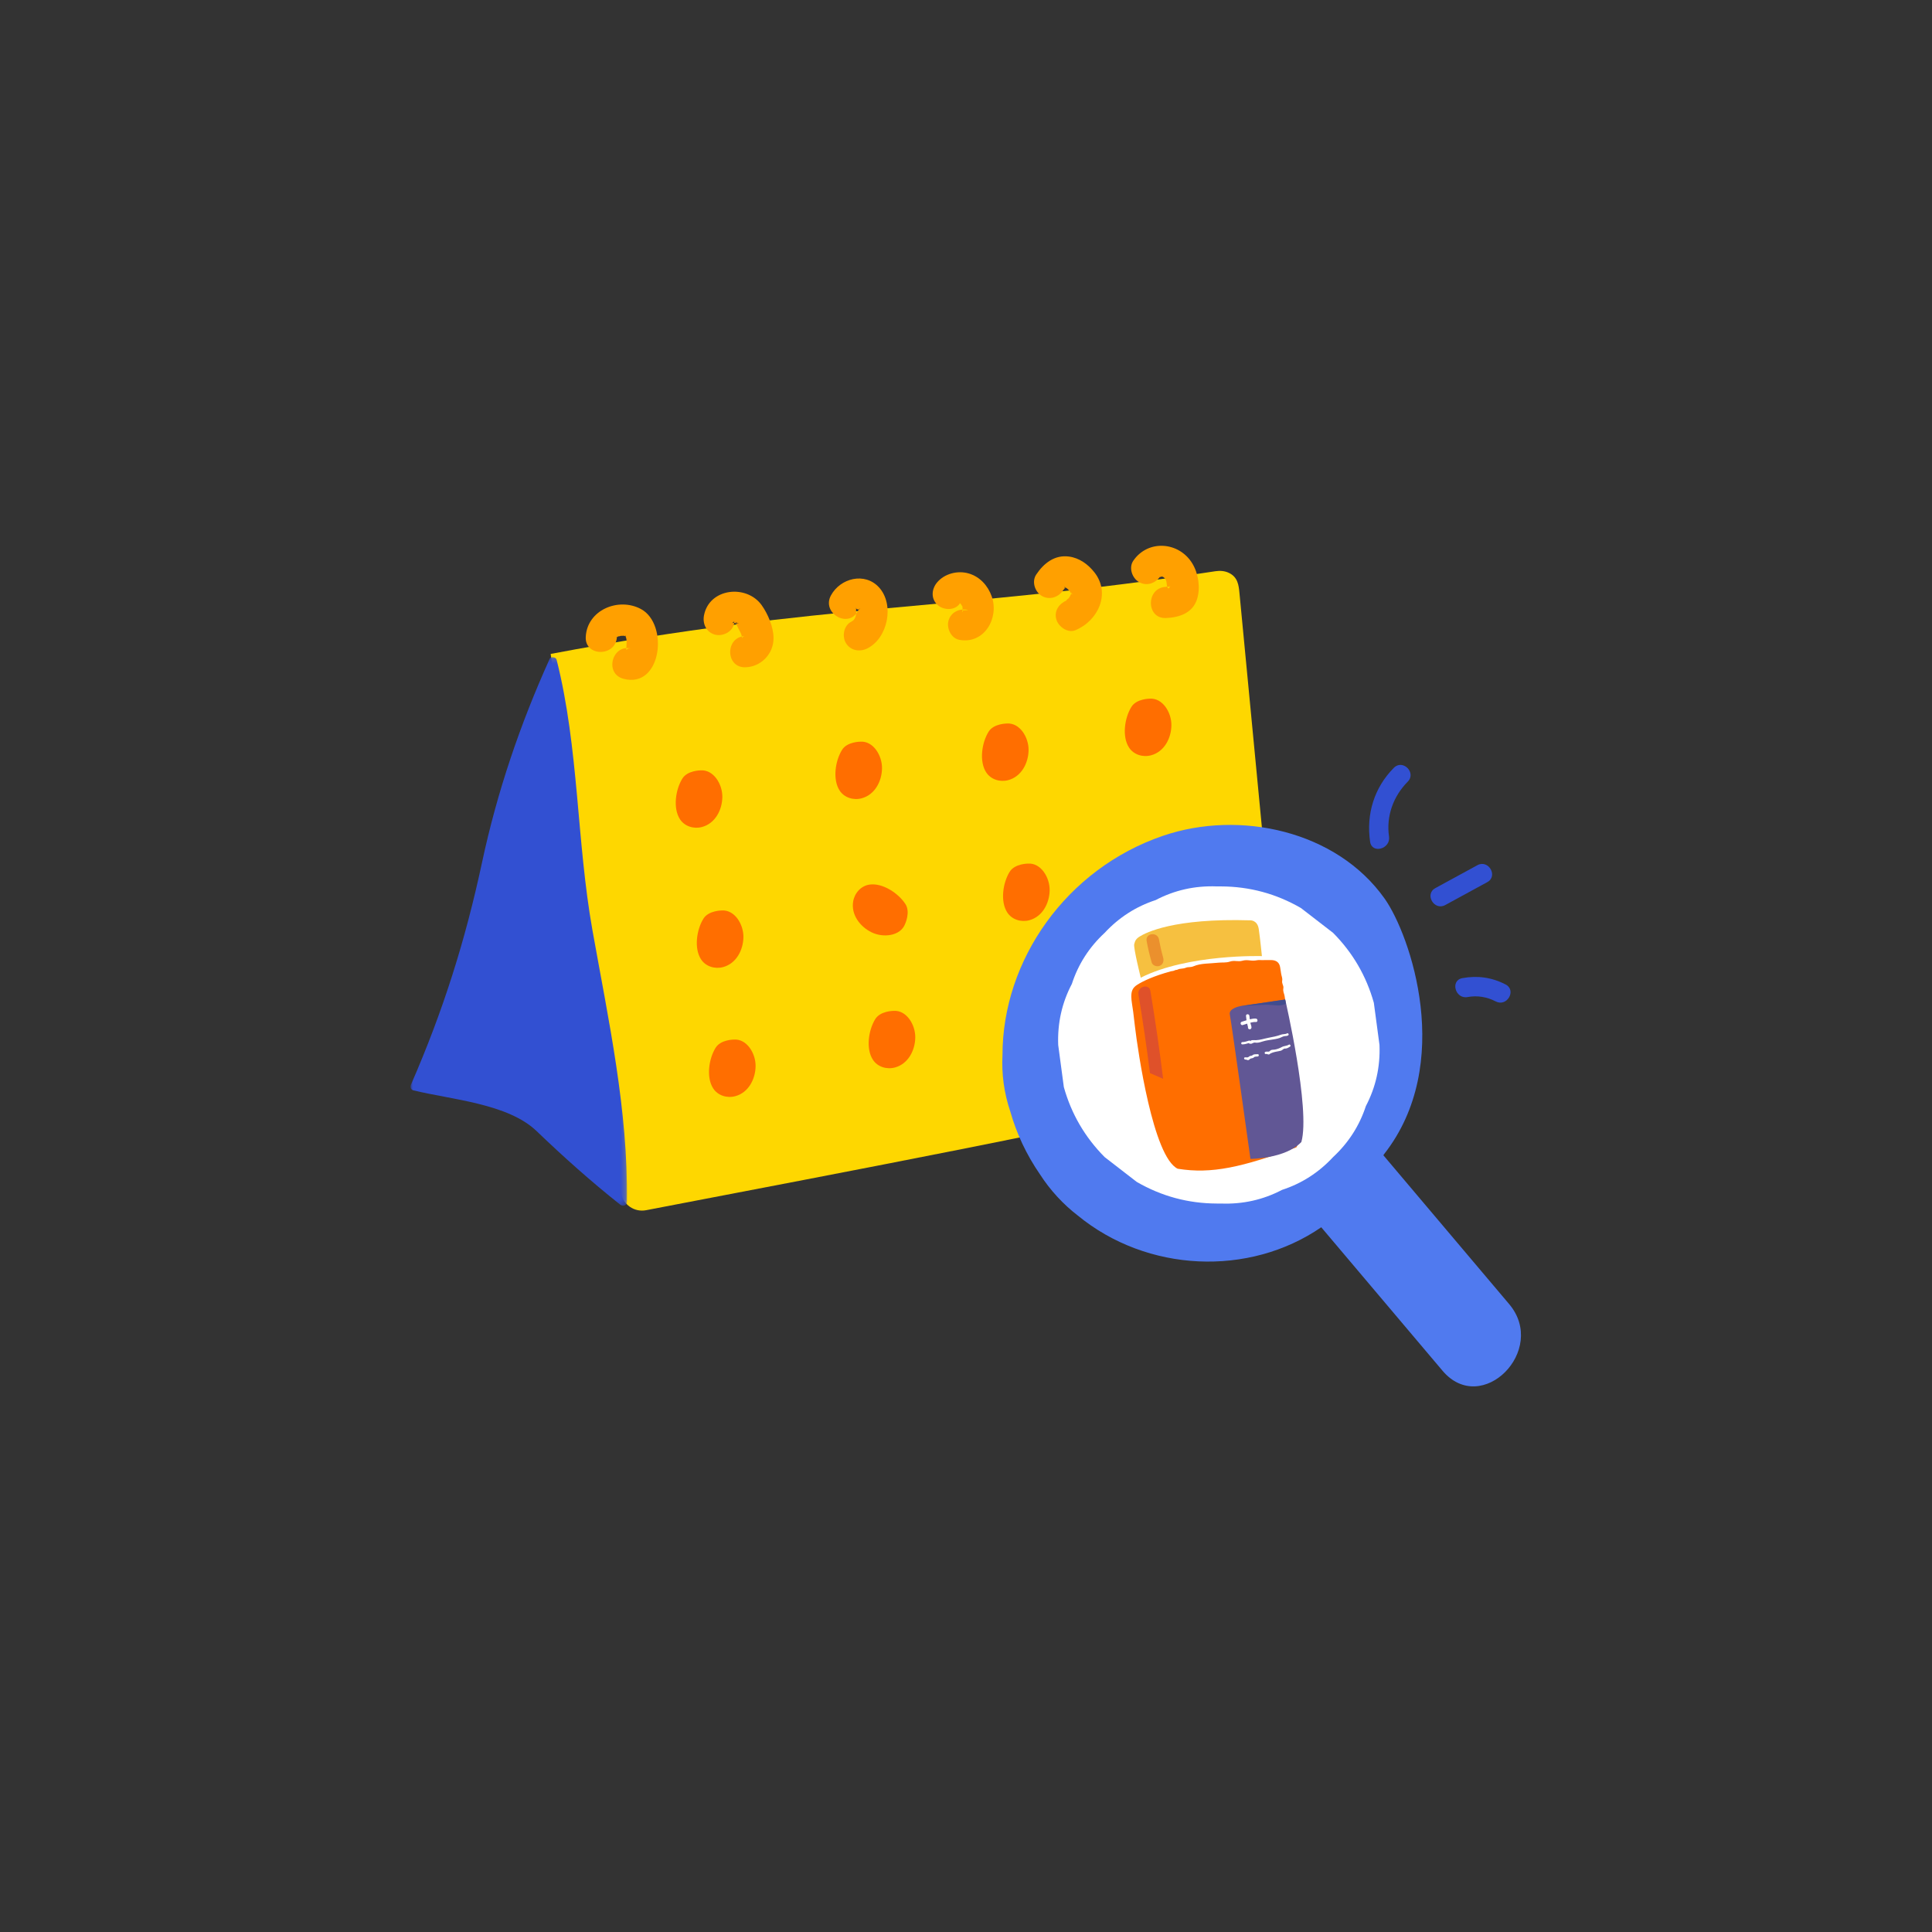 <?xml version="1.0" encoding="UTF-8" standalone="no"?>
<svg width="400px" height="400px" viewBox="0 0 400 400" version="1.1" xmlns="http://www.w3.org/2000/svg" xmlns:xlink="http://www.w3.org/1999/xlink">
    <rect x="0" y="0" width="400" height="400" fill="#333333" stroke="none"/>
    <!-- Generator: Sketch 46.2 (44496) - http://www.bohemiancoding.com/sketch -->
    <title>Everytime</title>
    <desc>Created with Sketch.</desc>
    <defs>
        <polygon id="path-1" points="0 0.165 0 113.746 44.815 113.746 44.815 0.165 3.30280827e-20 0.165"></polygon>
    </defs>
    <g id="Home-Pages" stroke="none" stroke-width="1" fill="none" fill-rule="evenodd">
        <g id="Order-home-page_new-copy" transform="translate(-760, -1440)">
            <g id="Group-7-Copy" transform="translate(845, 1553)">
                <g id="ray_instant">
                    <path d="M171.613,9.747 C171.461,8.165 171.279,6.483 169.419,5.602 C168.57,5.199 167.597,5.12 166.668,5.261 C112.694,13.502 85.203,11.779 29.013,22.389 L43.569,133.984 C43.996,136.415 46.334,138.027 48.758,137.562 C91.39,129.377 138.965,120.426 181.277,110.718 C178.055,77.061 174.834,43.404 171.613,9.747" id="Fill-1" fill="#FED700"></path>
                    <g id="Group-5" transform="translate(0, 22.884)">
                        <mask id="mask-2" fill="white">
                            <use xlink:href="#path-1"></use>
                        </mask>
                        <g id="Clip-4"></g>
                        <path d="M37.668,56.762 C34.358,38.191 34.867,19.065 30.255,0.767 C30.161,0.395 29.888,0.221 29.595,0.199 C29.289,0.108 28.955,0.189 28.781,0.576 C22.679,14.07 17.917,28.104 14.817,42.597 C11.353,58.794 6.738,73.451 0.088,88.673 C-0.111,89.13 0.017,89.722 0.571,89.857 C8.48,91.797 20.151,92.584 26.109,98.307 C31.692,103.667 37.351,108.719 43.427,113.541 C43.953,113.959 44.793,113.722 44.803,112.97 C45.06,93.947 40.989,75.39 37.668,56.762" id="Fill-3" fill="#3250D2" style="mix-blend-mode: multiply;" mask="url(#mask-2)"></path>
                    </g>
                    <path d="M42.725,18.865 C42.71,19.146 42.935,18.545 42.537,19.1 C42.809,18.846 42.821,18.814 42.574,19.008 C42.748,18.892 42.93,18.79 43.119,18.701 C42.395,18.926 44.158,18.555 43.354,18.653 C43.474,18.639 44.74,18.635 44.084,18.613 C44.283,18.651 44.478,18.701 44.67,18.764 C44.351,18.613 44.353,18.623 44.674,18.792 C44.227,18.233 44.587,18.843 44.656,19.133 C44.777,19.658 44.738,20.279 44.703,20.814 C44.606,22.333 44.515,20.965 45.775,21.307 C41.763,20.218 40.051,26.439 44.06,27.528 C51.976,29.676 53.537,16.201 47.688,13.087 C43.01,10.596 36.55,13.31 36.274,18.865 C36.067,23.014 42.518,23.004 42.725,18.865" id="Fill-6" fill="#FFA000"></path>
                    <path d="M66.972,16.136 C67.043,15.765 67.028,15.415 66.893,15.84 C66.745,16.308 66.455,15.614 66.912,15.942 C66.883,15.92 67.469,16.14 67.652,16.049 C68.143,16.203 68.02,16.121 67.282,15.803 C67.239,15.671 67.27,15.706 67.378,15.907 C67.321,16.245 68.334,17.875 68.476,18.346 C68.921,19.83 68.303,18.721 69.294,18.701 C65.148,18.786 65.134,25.237 69.294,25.153 C72.543,25.086 75.162,22.394 75.152,19.114 C75.144,16.83 74.006,14.149 72.715,12.322 C69.607,7.924 61.832,8.722 60.752,14.421 C60.427,16.131 61.229,17.901 63.005,18.388 C64.58,18.821 66.647,17.856 66.972,16.136" id="Fill-8" fill="#FFA000"></path>
                    <path d="M92.603,13.538 C92.617,13.513 93.047,12.857 92.765,13.217 C92.485,13.574 92.917,13.066 93.001,13.014 C92.683,13.208 92.7,13.347 93,13.08 C93.296,12.818 92.397,13.357 92.93,13.147 C92.649,13.258 92.279,13.134 92.791,13.192 C93.21,13.241 91.935,13.074 92.633,13.191 L92.241,13.018 C92.474,13.16 92.482,13.149 92.266,12.986 C92.084,12.831 92.059,12.81 92.189,12.928 C92.272,13 92.348,13.079 92.417,13.162 C92.324,12.887 92.011,12.871 92.299,13.086 C92.164,12.734 92.134,12.675 92.211,12.907 C92.253,13.037 92.288,13.17 92.314,13.306 C92.169,12.656 92.276,14.002 92.279,13.98 C92.153,14.911 91.861,15.41 91.279,15.695 C89.716,16.464 89.288,18.683 90.121,20.109 C91.055,21.703 92.966,22.037 94.535,21.266 C98.83,19.156 100.244,12.157 96.979,8.6 C94.037,5.395 88.969,6.696 87.033,10.282 C85.06,13.935 90.627,17.196 92.603,13.538" id="Fill-10" fill="#FFA000"></path>
                    <path d="M113.57,12.154 C113.842,11.828 113.866,11.784 113.671,11.945 C113.502,12.087 113.889,11.934 113.898,11.942 C113.643,11.7 114.238,12.498 114.265,12.576 C114.27,12.587 114.314,13.563 114.306,13.193 C114.331,14.349 114.066,13.258 114.288,13.364 C114.275,13.358 115.712,13.321 115.347,13.253 C113.635,12.937 111.868,13.723 111.379,15.506 C110.947,17.074 111.909,19.156 113.631,19.473 C118.746,20.416 121.924,14.998 120.325,10.475 C119.54,8.251 117.869,6.403 115.563,5.728 C113.284,5.061 110.543,5.753 109.009,7.593 C107.893,8.929 107.699,10.845 109.009,12.154 C110.156,13.302 112.448,13.498 113.57,12.154" id="Fill-12" fill="#FFA000"></path>
                    <path d="M135.105,9.217 C135.166,9.125 135.947,8.211 135.625,8.571 C135.625,8.571 135.108,8.808 135.43,8.599 C135.665,8.448 135.178,8.538 135.447,8.592 C135.787,8.661 135.109,8.418 135.638,8.67 C135.817,8.754 136.016,8.891 135.737,8.686 C135.899,8.805 136.041,8.954 136.189,9.09 C136.245,9.142 136.779,9.727 136.519,9.414 C136.334,9.19 136.818,9.978 136.915,10.047 C137.19,10.241 136.737,9.63 136.815,9.674 C136.737,9.63 136.969,9.507 136.78,9.878 C136.604,10.224 136.576,10.471 136.258,10.859 C136.205,10.926 135.39,11.487 135.949,11.253 C134.343,11.925 133.192,13.388 133.697,15.22 C134.113,16.735 136.047,18.151 137.663,17.473 C142.4,15.491 144.991,9.835 141.592,5.506 C140.274,3.826 138.456,2.507 136.301,2.225 C133.344,1.838 131.092,3.617 129.534,5.961 C128.569,7.412 129.249,9.531 130.691,10.375 C132.271,11.298 134.138,10.672 135.105,9.217" id="Fill-14" fill="#FFA000"></path>
                    <path d="M155.211,6.34 C154.962,6.701 155.252,6.333 155.634,6.387 C155.744,6.402 156.011,6.497 156.29,6.919 C156.658,7.477 156.464,8.107 156.718,8.627 C156.829,8.856 157.06,8.947 157.138,8.526 C157.429,8.346 157.34,8.338 156.869,8.506 C156.728,8.426 156.568,8.425 156.392,8.504 C152.254,8.664 152.234,15.116 156.392,14.955 C159.14,14.849 161.923,13.943 162.837,11.044 C163.578,8.694 163.126,5.75 161.86,3.662 C159.114,-0.862 152.693,-1.355 149.641,3.083 C148.653,4.519 149.373,6.663 150.797,7.497 C152.397,8.432 154.22,7.779 155.211,6.34" id="Fill-16" fill="#FFA000"></path>
                    <path d="M56.278,48.19 C54.862,50.464 54.299,54.335 55.774,56.607 C56.743,58.1 58.642,58.684 60.36,58.216 C63.077,57.477 64.507,54.704 64.554,52.045 C64.602,49.366 62.736,46.305 60.063,46.499 C60.063,46.499 57.338,46.49 56.278,48.19" id="Fill-18" fill="#FF6E00"></path>
                    <path d="M89.337,42.248 C87.92,44.522 87.357,48.394 88.832,50.665 C89.801,52.158 91.701,52.742 93.418,52.274 C96.135,51.535 97.564,48.762 97.612,46.104 C97.66,43.424 95.794,40.363 93.122,40.557 C93.122,40.557 90.396,40.548 89.337,42.248" id="Fill-20" fill="#FF6E00"></path>
                    <path d="M119.681,38.487 C118.264,40.761 117.701,44.632 119.177,46.904 C120.146,48.397 122.045,48.981 123.763,48.513 C126.48,47.774 127.909,45.001 127.957,42.342 C128.004,39.663 126.139,36.602 123.466,36.796 C123.466,36.796 120.74,36.787 119.681,38.487" id="Fill-22" fill="#FF6E00"></path>
                    <path d="M149.251,33.346 C147.834,35.62 147.271,39.492 148.746,41.762 C149.715,43.256 151.615,43.84 153.333,43.372 C156.049,42.633 157.479,39.861 157.526,37.202 C157.574,34.522 155.708,31.461 153.036,31.654 C153.036,31.654 150.31,31.645 149.251,33.346" id="Fill-24" fill="#FF6E00"></path>
                    <path d="M60.641,77.195 C59.224,79.47 58.661,83.34 60.135,85.612 C61.105,87.106 63.004,87.689 64.722,87.222 C67.438,86.482 68.868,83.709 68.916,81.051 C68.963,78.371 67.098,75.31 64.425,75.504 C64.425,75.504 61.7,75.495 60.641,77.195" id="Fill-26" fill="#FF6E00"></path>
                    <path d="M102.455,74.167 C100.996,71.92 97.729,69.769 95.047,70.142 C93.283,70.387 91.949,71.859 91.644,73.614 C91.163,76.387 93.068,78.857 95.455,80.028 C97.862,81.207 101.425,80.815 102.383,78.312 C102.383,78.312 103.546,75.847 102.455,74.167" id="Fill-28" fill="#FF6E00"></path>
                    <path d="M124.043,67.492 C122.627,69.767 122.063,73.637 123.538,75.909 C124.507,77.403 126.407,77.986 128.125,77.519 C130.841,76.779 132.271,74.006 132.319,71.347 C132.366,68.668 130.501,65.607 127.827,65.801 C127.827,65.801 125.103,65.792 124.043,67.492" id="Fill-30" fill="#FF6E00"></path>
                    <path d="M153.612,62.351 C152.197,64.625 151.633,68.497 153.108,70.768 C154.077,72.262 155.976,72.845 157.695,72.377 C160.411,71.638 161.841,68.866 161.889,66.207 C161.936,63.527 160.071,60.467 157.397,60.66 C157.397,60.66 154.672,60.651 153.612,62.351" id="Fill-32" fill="#FF6E00"></path>
                    <path d="M63.163,103.923 C61.746,106.197 61.183,110.069 62.657,112.34 C63.627,113.833 65.527,114.417 67.245,113.949 C69.96,113.21 71.39,110.437 71.438,107.779 C71.486,105.099 69.62,102.038 66.947,102.232 C66.947,102.232 64.222,102.223 63.163,103.923" id="Fill-34" fill="#FF6E00"></path>
                    <path d="M96.221,97.981 C94.805,100.255 94.241,104.127 95.716,106.398 C96.685,107.891 98.584,108.475 100.303,108.007 C103.019,107.268 104.449,104.495 104.497,101.837 C104.544,99.157 102.679,96.096 100.005,96.29 C100.005,96.29 97.281,96.281 96.221,97.981" id="Fill-36" fill="#FF6E00"></path>
                    <path d="M126.565,94.22 C125.149,96.494 124.586,100.366 126.06,102.637 C127.029,104.13 128.929,104.714 130.647,104.246 C133.363,103.507 134.793,100.734 134.841,98.076 C134.889,95.396 133.023,92.335 130.35,92.529 C130.35,92.529 127.625,92.52 126.565,94.22" id="Fill-38" fill="#FF6E00"></path>
                    <path d="M157.646,89.894 C156.23,92.168 155.666,96.04 157.141,98.311 C158.11,99.804 160.01,100.388 161.728,99.92 C164.444,99.181 165.874,96.409 165.922,93.75 C165.969,91.07 164.104,88.009 161.43,88.203 C161.43,88.203 158.705,88.194 157.646,89.894" id="Fill-40" fill="#FF6E00"></path>
                    <path d="M202.583,60.202 C201.968,55.968 203.471,51.85 206.457,48.837 C208.299,46.979 205.428,44.106 203.584,45.966 C199.494,50.092 197.836,55.57 198.667,61.282 C199.042,63.859 202.956,62.763 202.583,60.202" id="Fill-48" fill="#3250D2"></path>
                    <path d="M214.22,74.381 C217.122,72.801 220.024,71.219 222.925,69.639 C225.22,68.388 223.173,64.881 220.874,66.132 C217.973,67.712 215.072,69.293 212.171,70.874 C209.874,72.125 211.922,75.634 214.22,74.381" id="Fill-50" fill="#3250D2"></path>
                    <path d="M218.849,93.429 C220.857,93.06 222.871,93.394 224.676,94.335 C226.991,95.543 229.048,92.038 226.726,90.829 C223.897,89.353 220.9,88.936 217.769,89.513 C215.202,89.986 216.29,93.901 218.849,93.429" id="Fill-52" fill="#3250D2"></path>
                </g>
                <path d="M227.453,156.996 C218.775,146.726 210.097,136.465 201.419,126.195 C201.457,126.127 201.48,126.049 201.534,125.988 C216.246,107.279 206.991,80.576 201.68,73.059 C191.734,58.984 171.664,54.627 155.799,60.038 C135.737,66.878 122.547,85.819 122.555,105.457 C122.355,109.309 122.855,113.243 124.192,117.194 C125.46,121.652 127.474,126.018 130.334,130.169 C132.478,133.475 135.107,136.318 138.105,138.633 C152.502,150.469 173.609,151.362 188.551,141.092 C196.914,150.992 205.285,160.893 213.655,170.792 C221.772,180.393 235.516,166.534 227.453,156.996" id="Fill-502" fill="#507AEF"></path>
                <path d="M200.609,103.351 C200.224,100.445 199.832,97.532 199.44,94.626 C197.88,89.062 195.067,84.234 191.001,80.137 C188.787,78.431 186.573,76.717 184.352,75.003 C179.233,72.035 173.714,70.544 167.787,70.522 L166.919,70.522 C162.399,70.352 158.179,71.297 154.267,73.35 C150.201,74.68 146.68,76.939 143.706,80.137 C140.5,83.112 138.24,86.633 136.918,90.706 C134.858,94.618 133.921,98.831 134.09,103.351 C134.482,106.264 134.874,109.169 135.258,112.075 C136.818,117.639 139.639,122.467 143.706,126.564 C145.919,128.27 148.133,129.984 150.347,131.698 C155.466,134.666 160.992,136.156 166.919,136.179 L167.787,136.179 C172.307,136.348 176.519,135.404 180.432,133.351 C184.506,132.029 188.026,129.761 191.001,126.564 C194.198,123.59 196.458,120.069 197.788,116.002 C199.84,112.091 200.786,107.87 200.609,103.351" id="Fill-503" fill="#FFFFFF"></path>
                <g id="Group-4" transform="translate(149.095, 77.437)">
                    <path d="M31.614,14.118 C31.698,13.568 31.251,13.29 31.372,12.555 C31.452,12.078 31.227,11.631 31.164,11.221 C31.082,10.697 31.01,10.233 30.946,9.841 C30.803,8.931 30.263,8.332 29.003,8.331 C28.38,8.331 27.771,8.335 27.172,8.345 C27.067,8.346 26.959,8.341 26.854,8.337 C26.634,8.328 26.416,8.319 26.205,8.363 C25.573,8.496 25.105,8.451 24.655,8.405 C24.171,8.355 23.707,8.306 23.082,8.483 C22.684,8.597 22.307,8.57 21.918,8.543 C21.48,8.512 21.031,8.482 20.523,8.655 C19.743,8.92 18.91,8.796 18.144,8.879 C16.294,9.079 14.501,8.982 13.059,9.603 C12.377,9.897 11.923,9.713 11.429,9.919 C10.785,10.187 10.23,10.042 9.736,10.298 C9.495,10.423 9.352,10.343 9.191,10.433 C8.816,10.64 8.617,10.581 8.341,10.656 C4.909,11.591 2.621,12.639 1.343,13.459 C0.371,14.082 0.123,14.797 0.13,15.919 C0.139,16.843 0.383,17.919 0.526,19.087 C0.643,20.046 0.765,21.061 0.884,22.087 C1.486,27.159 4.651,49.109 9.736,51.538 C16.792,52.683 23.082,51.209 34.311,47.105 C36.134,43.984 34.311,33.627 34.311,33.627 C33.798,28.801 32.712,21.342 31.869,15.785 C31.78,15.207 31.485,14.932 31.614,14.118 Z" id="Fill-283" fill="#FF6E00"></path>
                    <path d="M2.087,11.98 C2.087,11.98 0.544,5.804 0.732,5.044 C0.919,4.284 1.13,3.91 1.9,3.435 C3.141,2.669 8.889,-0.369 24.735,0.106 C24.735,0.106 26.236,0.008 26.517,1.909 C26.798,3.809 27.172,7.514 27.172,7.514 C27.172,7.514 11.881,7.039 2.087,11.98" id="Fill-284" fill="#F6C040"></path>
                    <path d="M35.338,46.007 C31.993,49.498 24.797,49.498 24.797,49.498 C24.797,49.498 20.794,20.763 20.532,19.651 C20.211,18.3 22.721,17.869 22.721,17.869 L31.993,16.504 C31.993,16.504 37.262,39.214 35.338,46.007 Z" id="Fill-285" fill="#615795"></path>
                    <path d="M22.721,17.869 L31.993,16.504 L31.993,16.505 L31.993,16.506 L31.993,16.512 L32.047,16.886 C32.068,17.029 32.094,17.209 32.124,17.422 C32.11,17.427 31.443,17.689 30.789,17.729 C30.7,17.734 30.616,17.736 30.534,17.736 C29.979,17.736 29.457,17.634 28.472,17.593 C28.392,17.59 28.298,17.588 28.191,17.588 C26.723,17.588 22.721,17.869 22.721,17.869" id="Fill-304" fill="#414C8E"></path>
                    <path d="M32.358,23.52 C32.023,23.715 31.532,23.631 31.152,23.772 C30.274,24.1 29.413,24.255 28.486,24.433 C27.612,24.601 26.805,24.891 25.913,24.922 C25.77,24.928 24.744,24.798 24.805,25.173 C24.786,25.049 24.629,24.972 24.517,25.007 C24.049,25.152 23.62,25.308 23.115,25.317 C22.815,25.323 22.813,25.797 23.115,25.792 C23.59,25.784 24.007,25.663 24.449,25.525 C24.559,25.657 24.742,25.68 24.955,25.663 C25.088,25.652 25.355,25.47 25.496,25.44 C25.784,25.378 25.891,25.466 26.154,25.452 C26.615,25.427 26.973,25.296 27.423,25.161 C28.542,24.824 29.762,24.828 30.867,24.464 C31.173,24.363 31.454,24.158 31.775,24.096 C32.11,24.031 32.288,24.109 32.595,23.93 C32.857,23.778 32.62,23.367 32.358,23.52" id="Fill-293" fill="#FFFFFE"></path>
                    <path d="M26.299,27.823 C26.032,27.846 25.625,27.807 25.376,27.924 C25.297,27.962 25.255,28.029 25.182,28.072 C25.046,28.154 24.953,28.142 24.812,28.17 C24.583,28.216 24.573,28.287 24.384,28.409 C24.126,28.575 23.927,28.436 23.651,28.479 C23.356,28.525 23.482,28.982 23.777,28.936 C23.986,28.904 24.166,29.112 24.395,29.041 C24.59,28.981 24.655,28.795 24.84,28.725 C25.011,28.66 25.18,28.676 25.346,28.601 C25.545,28.513 25.437,28.431 25.756,28.345 C25.924,28.299 26.128,28.312 26.299,28.298 C26.596,28.272 26.601,27.797 26.299,27.823" id="Fill-294" fill="#FFFFFE"></path>
                    <path d="M32.747,25.854 C32.295,26.138 31.759,26.085 31.307,26.334 C30.86,26.58 30.387,26.765 29.851,26.865 C29.6,26.912 29.284,26.874 29.045,26.981 C28.919,27.038 28.839,27.184 28.727,27.24 C28.427,27.387 28.16,27.194 27.853,27.362 C27.589,27.507 27.825,27.917 28.09,27.772 C28.153,27.737 28.453,27.901 28.584,27.879 C28.832,27.839 28.783,27.754 28.991,27.65 C29.483,27.405 30.263,27.255 30.846,27.157 C31.262,27.087 31.288,27.005 31.609,26.785 C31.866,26.607 31.679,26.693 32.108,26.652 C32.431,26.622 32.716,26.431 32.983,26.264 C33.238,26.103 33.004,25.692 32.747,25.854" id="Fill-295" fill="#FFFFFE"></path>
                    <path d="M25.917,20.45 C25.51,20.42 25.084,20.493 24.658,20.602 C24.625,20.367 24.599,20.131 24.58,19.894 C24.548,19.44 23.843,19.436 23.878,19.894 C23.901,20.197 23.936,20.498 23.981,20.799 C23.646,20.906 23.318,21.018 23.009,21.103 C22.574,21.223 22.759,21.91 23.194,21.79 C23.485,21.709 23.796,21.602 24.114,21.498 C24.175,21.73 24.243,21.962 24.292,22.194 C24.257,22.317 24.281,22.461 24.374,22.548 L24.398,22.569 C24.564,22.723 24.828,22.701 24.948,22.497 C25.116,22.209 24.899,21.807 24.828,21.519 C24.812,21.447 24.798,21.373 24.782,21.3 C25.168,21.2 25.554,21.135 25.917,21.161 C26.367,21.195 26.364,20.483 25.917,20.45" id="Fill-296" fill="#FFFFFE"></path>
                    <path d="M5.555,9.613 C5.04,9.613 4.487,9.328 4.342,8.814 C3.93,7.353 3.576,5.877 3.303,4.383 C3.136,3.478 3.827,2.976 4.534,2.976 C5.122,2.976 5.721,3.321 5.859,4.066 C6.091,5.331 6.374,6.582 6.723,7.819 C6.915,8.499 6.726,9.231 6.023,9.524 C5.88,9.584 5.721,9.613 5.555,9.613" id="Fill-297" fill="#EB902D"></path>
                    <path d="M6.718,32.915 L3.996,31.738 C3.307,26.291 2.506,20.86 1.605,15.445 C1.439,14.456 2.272,13.808 3.022,13.808 C3.518,13.808 3.979,14.092 4.087,14.751 C5.094,20.786 5.967,26.842 6.718,32.915" id="Fill-298" fill="#DF512A"></path>
                </g>
            </g>
        </g>
    </g>
</svg>
